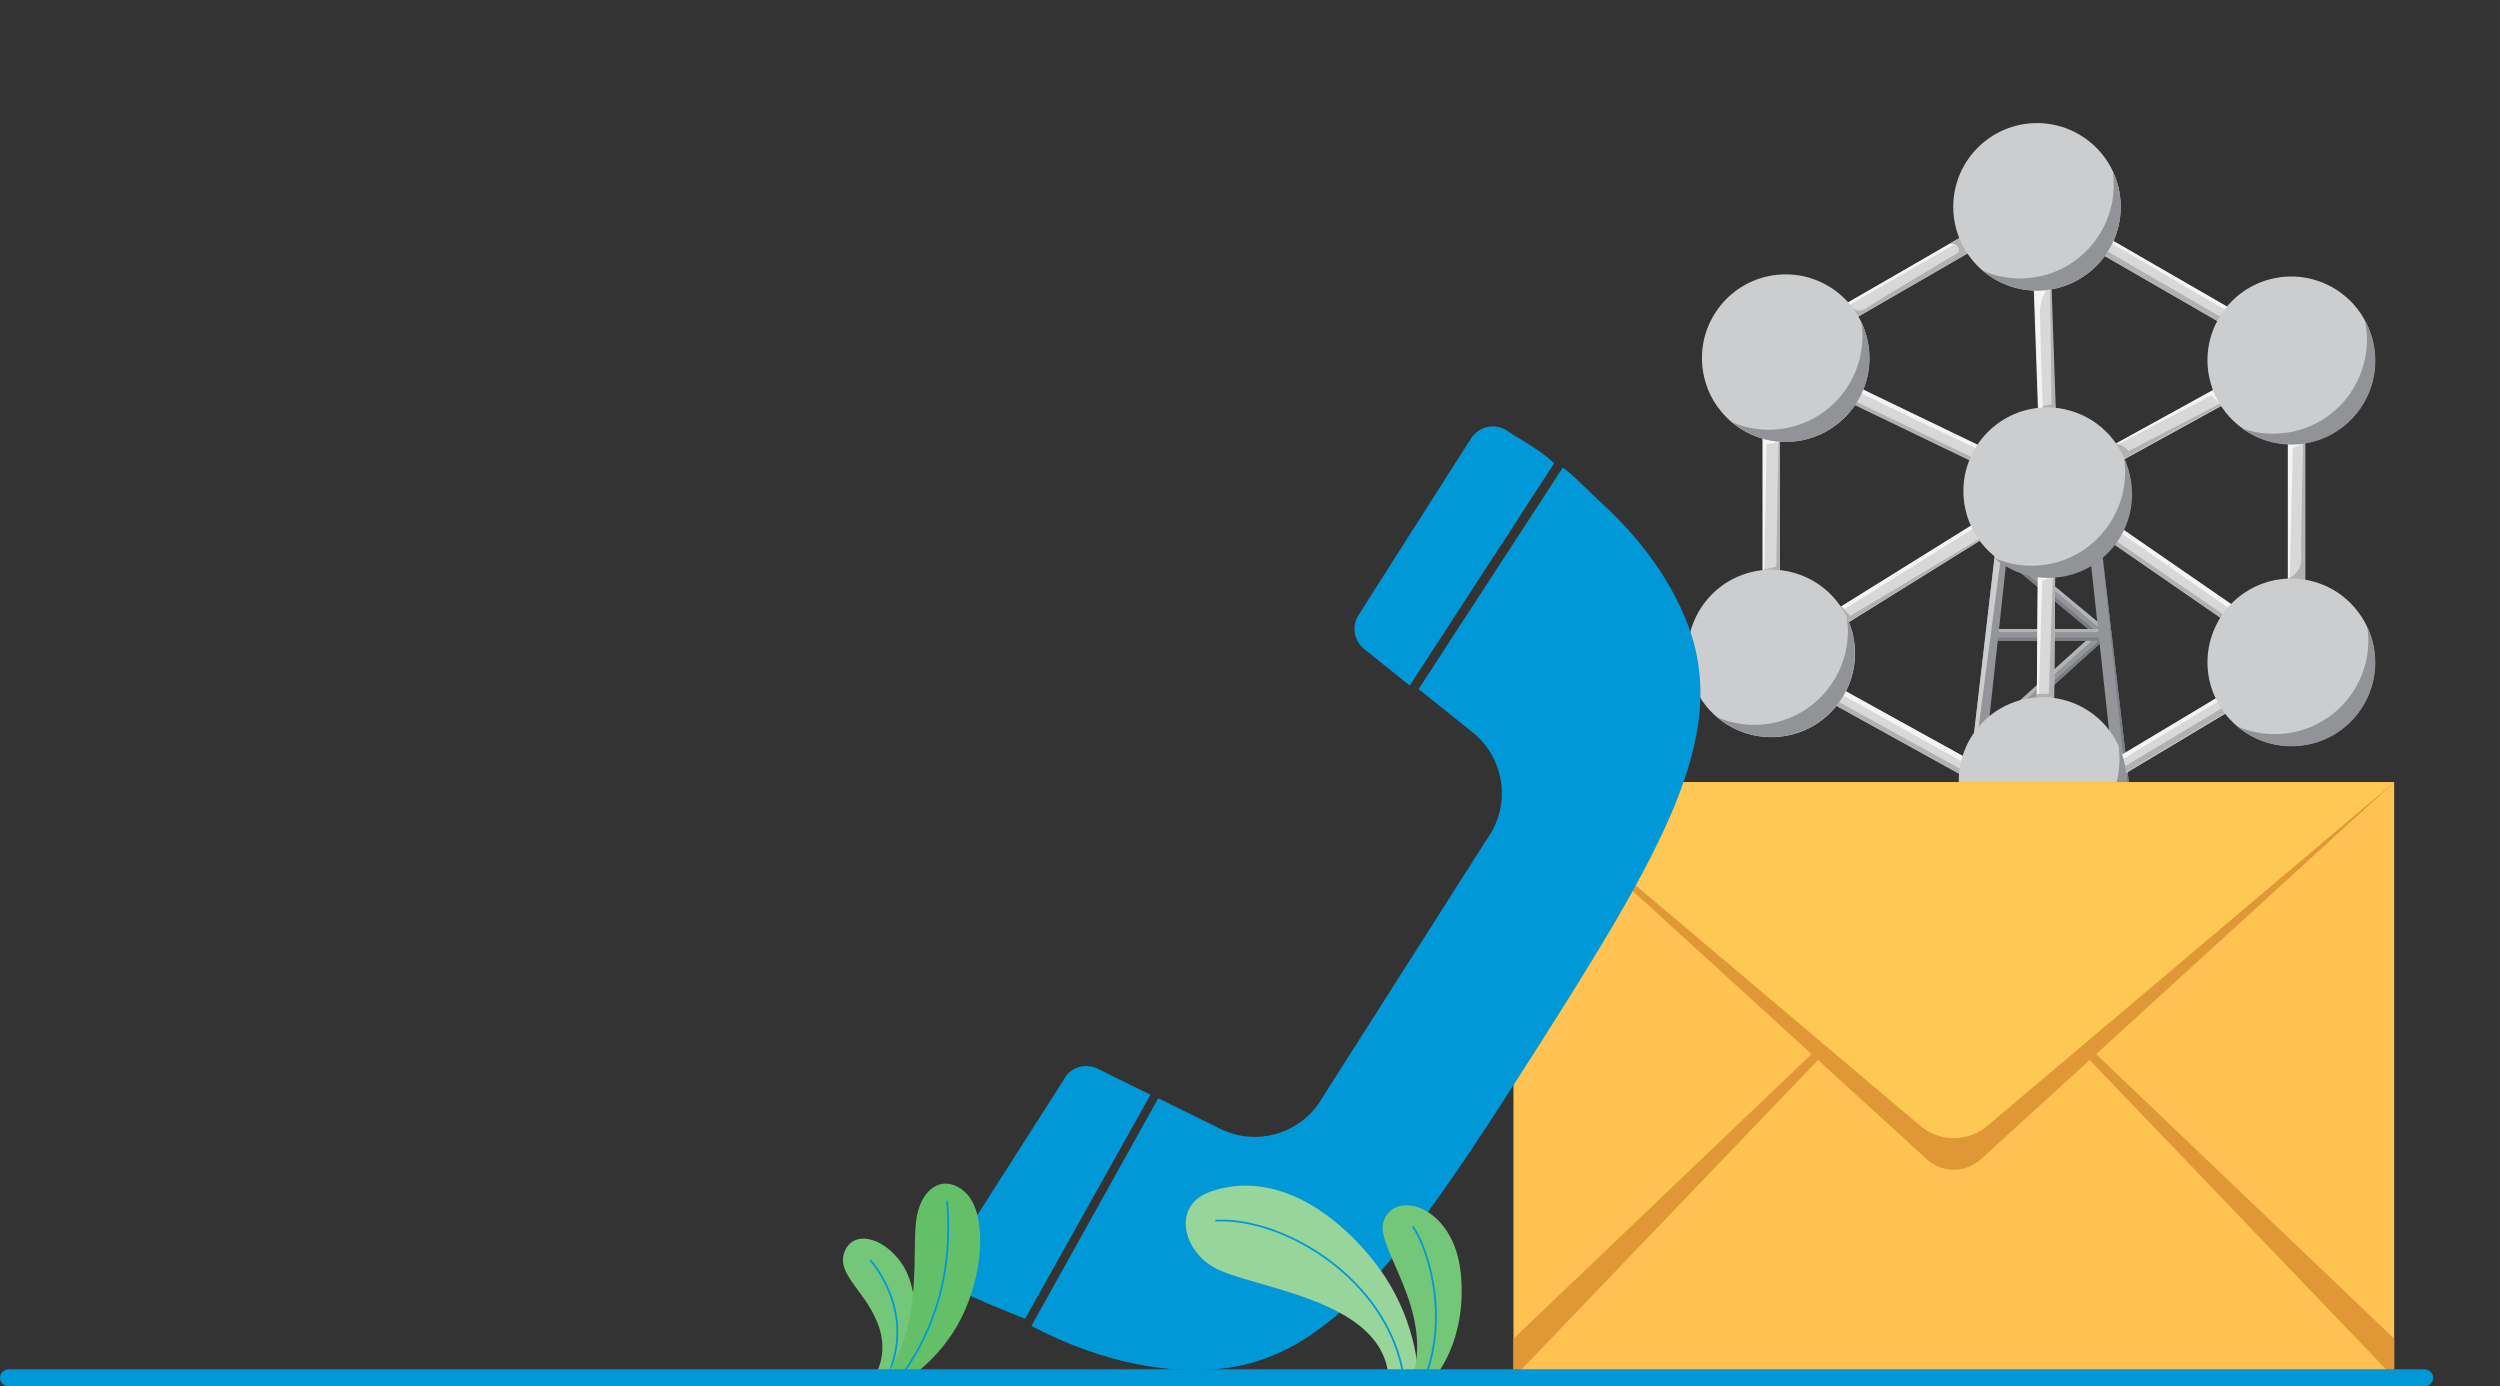 <?xml version="1.0" encoding="utf-8"?>
<!-- Generator: Adobe Illustrator 25.1.0, SVG Export Plug-In . SVG Version: 6.00 Build 0)  -->
<svg version="1.1" id="Layer_1" xmlns="http://www.w3.org/2000/svg" xmlns:xlink="http://www.w3.org/1999/xlink" x="0px" y="0px"
	 viewBox="0 0 1401.83 777.37" style="enable-background:new 0 0 1401.83 777.37;" xml:space="preserve">
<rect x="0" y="0" width="1401.83" height="777.37" fill="#333333" stroke="none"/>
<style type="text/css">
	.st0{fill:#ACD1E5;}
	.st1{fill:#939599;}
	.st2{fill:#7B7F84;}
	.st3{fill:#B2B4B7;}
	.st4{fill:#8A8E93;}
	.st5{fill:#7D8389;}
	.st6{fill:#CCCDCE;}
	.st7{fill:#D8D8D8;}
	.st8{fill:#F4F4F4;}
	.st9{fill:#B1B1B2;}
	.st10{fill:#919396;}
	.st11{fill:#FFC253;}
	.st12{fill:#E09736;}
	.st13{fill:#FFC854;}
	.st14{fill:#2F8DCC;}
	.st15{fill:#0098D7;}
	.st16{fill:#74C779;}
	.st17{fill:none;stroke:#0098D7;stroke-miterlimit:10;}
	.st18{fill:#63C069;}
	.st19{fill:#97D59B;}
</style>
<g>
	<path class="st0" d="M1088.12,426.37c-0.19,0.35-0.38,0.69-0.57,1.04v-1.63h124.74C1170.91,425.97,1129.52,426.17,1088.12,426.37z"
		/>
	<polygon class="st1" points="1110.96,421.03 1106.99,416.03 1176.13,353.47 1180.09,358.47 	"/>
	<path class="st2" d="M1110.96,421.03c-0.53-0.5-1.06-1-1.59-1.5c23.16-20.68,46.32-41.35,69.48-62.03
		c0.42,0.32,0.83,0.65,1.25,0.97L1110.96,421.03z"/>
	<path class="st3" d="M1107.97,417.26c-0.33-0.41-0.65-0.82-0.98-1.23l69.13-62.56c0.47,0.59,0.93,1.18,1.4,1.77
		C1154.34,375.91,1131.16,396.59,1107.97,417.26z"/>
	<polygon class="st1" points="1180.17,360.3 1123.57,313.37 1127.33,308.19 1183.93,355.12 	"/>
	<path class="st3" d="M1182.58,356.61c-18.77-15.65-37.55-31.3-56.32-46.94c0.36-0.49,0.72-0.99,1.07-1.48l56.6,46.93
		C1183.48,355.62,1183.03,356.12,1182.58,356.61z"/>
	<path class="st2" d="M1180.17,360.3l-56.6-46.93c0.16-0.59,0.32-1.17,0.47-1.76c19.09,15.69,38.18,31.37,57.28,47.06
		C1180.94,359.21,1180.55,359.76,1180.17,360.3z"/>
	<rect x="1078.64" y="553.2" class="st4" width="140.06" height="38.73"/>
	<path class="st5" d="M1218.7,591.93h-140.06c44.76-1.67,89.52-3.33,134.28-5c1.93-11.24,3.85-22.48,5.78-33.73V591.93z"/>
	<polygon class="st1" points="1190.73,477.6 1108.66,419.54 1112.05,414.08 1194.11,472.14 	"/>
	<path class="st2" d="M1190.73,477.6l-82.06-58.06c0.39-0.33,0.78-0.65,1.18-0.98c27.37,19.25,54.73,38.5,82.1,57.75
		C1191.54,476.74,1191.13,477.17,1190.73,477.6z"/>
	<path class="st3" d="M1192.93,473.39c-27.32-19.35-54.64-38.71-81.97-58.06c0.36-0.42,0.72-0.83,1.08-1.25l82.06,58.06
		C1193.72,472.55,1193.32,472.97,1192.93,473.39z"/>
	<polygon class="st1" points="1099.8,549.39 1096.38,543.95 1192.46,474.93 1195.88,480.37 	"/>
	<path class="st2" d="M1099.8,549.39c-0.43-0.58-0.86-1.15-1.28-1.73c32.02-22.91,64.03-45.82,96.05-68.73
		c0.44,0.48,0.88,0.96,1.32,1.44L1099.8,549.39z"/>
	<path class="st3" d="M1097.39,545.41c-0.34-0.49-0.67-0.98-1.01-1.47l96.08-69.02c0.29,0.42,0.57,0.85,0.86,1.27
		C1161.34,499.27,1129.37,522.34,1097.39,545.41z"/>
	<rect x="1115.32" y="352.7" class="st1" width="66.73" height="6.56"/>
	<rect x="1115.32" y="352.7" class="st3" width="66.73" height="1.64"/>
	<rect x="1115.32" y="357.5" class="st2" width="66.73" height="1.75"/>
	<rect x="1110.36" y="413.53" class="st1" width="78.56" height="6.56"/>
	<rect x="1110.36" y="418.14" class="st2" width="78.56" height="1.95"/>
	<rect x="1110.36" y="413.53" class="st3" width="78.56" height="1.8"/>
	<rect x="1102.86" y="474.37" class="st1" width="91.7" height="6.56"/>
	<rect x="1102.86" y="478.93" class="st2" width="91.7" height="2"/>
	<rect x="1102.47" y="474.37" class="st3" width="91.7" height="1.83"/>
	<path class="st1" d="M1178.18,305.06h-58.93c-9.62,82.72-19.23,165.44-28.85,248.15h116.63
		C1197.41,470.49,1187.79,387.78,1178.18,305.06z M1125.45,310.78c15.51,0.25,31.01,0.51,46.52,0.77
		c8.52,78.48,17.06,156.94,25.58,235.42h-97.69C1108.39,468.24,1116.93,389.51,1125.45,310.78z"/>
	<path class="st2" d="M1178.18,305.06l28.85,248.15H1090.4c37.75-1.09,75.51-2.17,113.26-3.26
		C1195.17,468.32,1186.67,386.69,1178.18,305.06z"/>
	<path class="st6" d="M1178.18,305.06h-58.93L1090.4,553.2c10.74-81.9,21.48-163.8,32.22-245.71
		C1141.14,306.68,1159.66,305.87,1178.18,305.06z"/>
	
		<rect x="1058.66" y="328.64" transform="matrix(0.484 -0.875 0.875 0.484 190.68 1141.402)" class="st7" width="9.68" height="160.64"/>
	<path class="st8" d="M1134.27,445.97c-47.25-26.27-94.51-52.54-141.76-78.81c1.02-0.44,2.04-0.89,3.06-1.33l140.55,77.79
		C1135.51,444.4,1134.89,445.19,1134.27,445.97z"/>
	<path class="st9" d="M1131.43,452.09L990.89,374.3c0.48-0.67,0.95-1.33,1.43-2c46.83,25.77,93.66,51.55,140.48,77.32
		C1132.34,450.45,1131.89,451.27,1131.43,452.09z"/>
	
		<rect x="1141.4" y="405.72" transform="matrix(0.858 -0.514 0.514 0.858 -37.451 685.809)" class="st7" width="157.55" height="9.68"/>
	<path class="st8" d="M1151.29,449.47c-0.39-0.86-0.78-1.72-1.17-2.57l135.14-80.99c0.47,0.42,0.94,0.83,1.4,1.25
		C1241.54,394.6,1196.41,422.03,1151.29,449.47z"/>
	<path class="st9" d="M1155.1,455.2c-0.82-0.75-1.64-1.5-2.47-2.25c45.47-27.21,90.95-54.42,136.42-81.63
		c0.39,0.97,0.78,1.93,1.18,2.9L1155.1,455.2z"/>
	<rect x="988.39" y="200.03" class="st7" width="9.68" height="170.04"/>
	<path class="st8" d="M988.39,370.07V200.03c3.23,15.88,6.46,31.77,9.68,47.65c-2.49,0.5-4.99,1.01-7.48,1.51
		C989.86,289.48,989.12,329.77,988.39,370.07z"/>
	<path class="st9" d="M998.07,370.07c-3.23-16.8-6.46-33.6-9.68-50.4c2.55-0.7,5.1-1.39,7.65-2.09
		c0.68-39.18,1.35-78.37,2.03-117.55V370.07z"/>
	<rect x="1282.9" y="200.03" class="st7" width="9.68" height="170.04"/>
	<path class="st8" d="M1285.65,251.35c-0.92,39.57-1.83,79.14-2.75,118.71V200.03c3.06,16.13,6.12,32.26,9.17,48.39
		C1289.93,249.4,1287.79,250.37,1285.65,251.35z"/>
	<path class="st9" d="M1292.59,370.07c-3.23-15.21-6.46-30.42-9.68-45.63c2.05-0.93,4.34-2.42,5.84-4.9
		c1.92-3.18,1.68-6.54,1.63-7.46c-0.34-6.45,0.68-50.73,2.22-112.05C1292.59,256.71,1292.59,313.39,1292.59,370.07z"/>
	
		<rect x="1209.27" y="72.5" transform="matrix(0.5 -0.866 0.866 0.5 470.64 1130.213)" class="st7" width="9.68" height="170.04"/>
	<path class="st9" d="M1285.32,204.22l-147.26-85.02c0.49-0.88,0.97-1.76,1.46-2.64c49.11,28.41,98.22,56.82,147.33,85.23
		C1286.35,202.6,1285.83,203.41,1285.32,204.22z"/>
	<path class="st8" d="M1288.78,197.89c-48.94-28.73-97.87-57.45-146.81-86.18c0.31-0.3,0.63-0.6,0.94-0.9l147.26,85.02
		C1289.7,196.52,1289.24,197.21,1288.78,197.89z"/>
	
		<rect x="981.84" y="152.68" transform="matrix(0.866 -0.5 0.5 0.866 64.183 554.559)" class="st7" width="170.04" height="9.68"/>
	<path class="st8" d="M992.2,196.69c-0.46-0.29-0.93-0.57-1.39-0.86l147.26-85.02c0.28,0.49,0.56,0.99,0.84,1.48
		C1090.01,140.43,1041.1,168.56,992.2,196.69z"/>
	<path class="st9" d="M1034.78,181.7c-1.09-8.92-0.54-11.65,0.45-11.95c1.38-0.41,3.07,3.99,6.9,4.36c2.29,0.22,4.12-1.1,4.9-1.64
		c4.53-3.13,24.07-14.83,51.29-31.02c0.06-0.27,0.39-1.98-0.68-3.33c-1.11-1.4-3.28-1.86-5.22-0.95c2.47-1.45,4.95-2.89,7.42-4.34
		c14.36-4.54,28.71-9.08,43.07-13.63C1106.87,140.04,1070.82,160.87,1034.78,181.7z"/>
	
		<rect x="1069.57" y="155.01" transform="matrix(0.434 -0.901 0.901 0.434 392.909 1102.463)" class="st7" width="9.68" height="166.64"/>
	<path class="st9" d="M1147.36,278.9l-150.09-72.41c0.27-0.57,0.54-1.14,0.81-1.72c50.06,24,100.12,48,150.19,72
		C1147.96,277.48,1147.66,278.19,1147.36,278.9z"/>
	<path class="st8" d="M1150.08,271.58c-50.05-23.94-100.1-47.88-150.15-71.83c0.52-0.66,1.03-1.32,1.55-1.99l150.09,72.41
		C1151.07,270.64,1150.57,271.11,1150.08,271.58z"/>
	
		<rect x="1141.9" y="117" transform="matrix(0.999 -0.035 0.035 0.999 -6.081 39.743)" class="st7" width="9.68" height="157.59"/>
	<path class="st9" d="M1143.27,228.15c2.37-0.5,4.74-1.01,7.11-1.51c-0.51-36.59-1.02-73.17-1.52-109.76l5.45,157.49
		C1150.62,258.96,1146.95,243.56,1143.27,228.15z"/>
	<path class="st8" d="M1144.62,274.7c-1.31-37.76-2.62-75.52-3.93-113.28c3.08-0.61,6.15-1.21,9.23-1.82
		c-1.53,1.66-3.5,4.23-4.77,7.77c-1.29,3.61-1.29,6.67-1.28,7.97c0.05,6.53,0.98,39.47,2.57,84.58
		C1145.84,264.85,1145.23,269.78,1144.62,274.7z"/>
	
		<rect x="1139.88" y="232.44" transform="matrix(0.876 -0.482 0.482 0.876 36.518 616.575)" class="st7" width="154.48" height="9.68"/>
	<path class="st8" d="M1240.06,221.7c-30.98,16.2-61.95,32.4-92.93,48.6l135.32-74.51l4.67,8.48
		c-14.16,7.38-28.33,14.76-42.49,22.14C1243.11,224.84,1241.58,223.27,1240.06,221.7z"/>
	<path class="st9" d="M1151.8,278.78c11.33-10.08,22.66-20.17,33.99-30.25c1.53,0.26,3.98,0.93,6.25,2.82
		c0.64,0.53,1.17,1.09,1.61,1.61c31.16-16.23,62.31-32.47,93.47-48.7L1151.8,278.78z"/>
	
		<rect x="1213.76" y="238.27" transform="matrix(0.568 -0.823 0.823 0.568 260.795 1141.737)" class="st7" width="9.68" height="168.07"/>
	<path class="st9" d="M1284.99,374.05l-138.28-95.53c0.16-0.75,0.32-1.51,0.47-2.26c46.32,31.79,92.63,63.58,138.95,95.38
		C1285.75,372.44,1285.37,373.24,1284.99,374.05z"/>
	<path class="st8" d="M1288.73,368.18c-46.22-32.2-92.43-64.4-138.65-96.6c0.71-0.34,1.42-0.68,2.14-1.03l138.28,95.53
		C1289.91,366.78,1289.32,367.48,1288.73,368.18z"/>
	
		<rect x="1065.21" y="351" transform="matrix(8.304174e-03 -1 1 8.304174e-03 781.893 1500.089)" class="st7" width="164.08" height="9.68"/>
	<path class="st8" d="M1145.21,325.8c-1.17,37.35-2.33,74.69-3.5,112.04l1.38-164.07c3.01,16.14,6.02,32.29,9.02,48.43
		C1149.82,323.39,1147.51,324.59,1145.21,325.8z"/>
	<path class="st9" d="M1151.4,437.91l-9.68-0.08c0.14-16.21,0.27-32.41,0.41-48.62c2.25-0.09,4.5-0.18,6.74-0.27
		c1.3-38.37,2.61-76.74,3.91-115.1L1151.4,437.91z"/>
	
		<rect x="979.48" y="317.09" transform="matrix(0.849 -0.528 0.528 0.849 -8.482 614.178)" class="st7" width="182.21" height="9.68"/>
	<path class="st8" d="M991.74,368.05c-0.35-0.7-0.71-1.4-1.06-2.09l154.7-96.26c0.4,0.56,0.8,1.12,1.21,1.68
		C1094.97,303.6,1043.35,335.82,991.74,368.05z"/>
	<path class="st9" d="M995.79,374.18l-5.12-8.22c13.93-8.74,27.86-17.49,41.78-26.23c1.68,1.88,3.36,3.77,5.04,5.65
		c37.66-22.49,75.33-44.97,112.99-67.46L995.79,374.18z"/>
	<path class="st6" d="M1189.18,116c0,5.33-0.88,10.45-2.52,15.22c-2.92,8.5-8.19,15.91-15.06,21.41
		c-8.04,6.46-18.27,10.34-29.39,10.34c-16.28,0-30.63-8.28-39.05-20.87c-2.65-3.95-4.71-8.3-6.06-12.98
		c-0.08-0.29-0.17-0.59-0.24-0.9c-1.04-3.9-1.61-8-1.61-12.23c0-25.94,21.03-46.97,46.97-46.97c0.48,0,0.96,0.01,1.43,0.02
		c2.88,0.08,5.69,0.42,8.41,1.02c2.82,0.61,5.54,1.45,8.15,2.54c15.8,6.54,27.25,21.46,28.79,39.23c0.08,0.81,0.13,1.63,0.16,2.46
		C1189.16,114.86,1189.18,115.43,1189.18,116z"/>
	<path class="st6" d="M1331.18,194.73c0.83,5.26,0.75,10.46-0.13,15.42c-1.56,8.85-5.63,16.99-11.55,23.49
		c-6.94,7.63-16.44,13.05-27.43,14.78c-16.08,2.53-31.54-3.42-41.82-14.55c-3.23-3.49-5.94-7.47-8.01-11.88
		c-0.13-0.27-0.26-0.56-0.38-0.85c-1.63-3.69-2.83-7.65-3.49-11.83c-4.03-25.63,13.48-49.66,39.11-53.69
		c0.48-0.08,0.95-0.14,1.41-0.2c2.86-0.36,5.69-0.46,8.47-0.3c2.88,0.16,5.7,0.57,8.44,1.25c16.62,4,30.25,16.97,34.53,34.29
		c0.21,0.79,0.39,1.59,0.54,2.4C1330.99,193.6,1331.09,194.16,1331.18,194.73z"/>
	<path class="st10" d="M1330.76,191.88c-0.13-0.55-0.27-1.11-0.41-1.64c-0.21-0.8-0.44-1.59-0.7-2.36c-0.95-2.97-2.2-5.78-3.67-8.42
		c1.23,5.64,1.51,11.26,0.94,16.7c-1.06,9.99-4.98,19.39-11.09,27.11c-7.16,9.05-17.35,15.82-29.48,18.6
		c-10.06,2.3-20.11,1.54-29.17-1.67c10.61,7.79,24.42,11.1,38.26,7.94c10.85-2.48,19.95-8.53,26.35-16.62
		c5.46-6.9,8.96-15.3,9.91-24.23C1332.23,202.26,1331.95,197.07,1330.76,191.88z"/>
	<path class="st10" d="M1188.6,108.69c-0.09-0.56-0.19-1.12-0.3-1.67c-0.15-0.81-0.33-1.62-0.54-2.4c-0.75-3.03-1.8-5.91-3.08-8.65
		c0.84,5.71,0.74,11.34-0.21,16.73c-1.75,9.9-6.29,19-12.92,26.28c-7.76,8.54-18.39,14.6-30.69,16.53
		c-10.2,1.6-20.17,0.15-28.99-3.67c10.05,8.5,23.6,12.75,37.62,10.54c10.99-1.73,20.49-7.14,27.43-14.78
		c5.93-6.51,9.99-14.64,11.55-23.49C1189.35,119.14,1189.42,113.95,1188.6,108.69z"/>
	<path class="st6" d="M1324.71,346.62c2.81,4.53,4.75,9.35,5.87,14.26c2,8.76,1.41,17.84-1.52,26.13
		c-3.43,9.73-10.08,18.41-19.54,24.27c-13.84,8.58-30.39,9.09-44.19,2.83c-4.33-1.96-8.38-4.58-11.99-7.84
		c-0.22-0.2-0.46-0.41-0.68-0.63c-2.94-2.76-5.58-5.95-7.81-9.54c-13.66-22.05-6.87-51,15.18-64.66c0.41-0.26,0.82-0.49,1.23-0.73
		c2.49-1.45,5.06-2.64,7.69-3.57c2.72-0.97,5.48-1.69,8.26-2.13c16.87-2.76,34.47,3.89,45.13,18.19c0.5,0.64,0.97,1.32,1.43,2.01
		C1324.1,345.66,1324.41,346.14,1324.71,346.62z"/>
	<path class="st6" d="M1188.3,418.92c2.15,4.87,3.41,9.92,3.83,14.94c0.76,8.95-1.08,17.86-5.14,25.67
		c-4.75,9.16-12.54,16.83-22.72,21.32c-14.9,6.57-31.36,4.78-44.15-3.34c-4.02-2.54-7.66-5.7-10.78-9.43
		c-0.19-0.23-0.39-0.47-0.58-0.72c-2.53-3.15-4.7-6.67-6.41-10.54c-10.46-23.74,0.29-51.46,24.03-61.92
		c0.44-0.2,0.88-0.37,1.32-0.55c2.67-1.08,5.38-1.91,8.11-2.46c2.82-0.58,5.66-0.91,8.48-0.96c17.09-0.39,33.59,8.65,42.17,24.29
		c0.4,0.71,0.78,1.44,1.14,2.18C1187.83,417.89,1188.07,418.4,1188.3,418.92z"/>
	<path class="st6" d="M1038.83,355.12c1.28,5.17,1.65,10.35,1.2,15.38c-0.79,8.95-4.14,17.41-9.48,24.4
		c-6.25,8.2-15.25,14.42-26.05,17.08c-15.81,3.9-31.72-0.69-42.92-10.89c-3.52-3.2-6.56-6.93-9-11.14
		c-0.15-0.26-0.31-0.54-0.45-0.81c-1.95-3.53-3.48-7.38-4.5-11.48c-6.22-25.18,9.15-50.64,34.33-56.86
		c0.47-0.12,0.93-0.22,1.39-0.32c2.82-0.61,5.62-0.95,8.41-1.03c2.88-0.09,5.73,0.08,8.52,0.51c16.9,2.56,31.6,14.3,37.35,31.18
		c0.28,0.77,0.52,1.55,0.74,2.35C1038.54,354.02,1038.69,354.57,1038.83,355.12z"/>
	<path class="st6" d="M1048.01,195.9c0.56,5.3,0.21,10.48-0.91,15.4c-2.01,8.76-6.49,16.68-12.73,22.87
		c-7.32,7.27-17.08,12.19-28.15,13.36c-16.19,1.7-31.32-5.03-41.02-16.67c-3.05-3.65-5.55-7.77-7.39-12.27
		c-0.11-0.28-0.23-0.57-0.33-0.87c-1.44-3.77-2.44-7.79-2.88-11.99c-2.71-25.8,16-48.91,41.79-51.62c0.48-0.05,0.95-0.09,1.42-0.13
		c2.87-0.22,5.7-0.17,8.47,0.13c2.87,0.31,5.67,0.86,8.37,1.68c16.39,4.85,29.34,18.49,32.73,36c0.17,0.8,0.3,1.61,0.41,2.43
		C1047.88,194.77,1047.95,195.33,1048.01,195.9z"/>
	<path class="st6" d="M1194.32,268.12c0.83,5.26,0.75,10.46-0.13,15.42c-1.56,8.85-5.63,16.99-11.55,23.49
		c-6.94,7.63-16.44,13.05-27.43,14.78c-16.08,2.53-31.54-3.42-41.82-14.55c-3.23-3.49-5.94-7.47-8.01-11.88
		c-0.13-0.27-0.26-0.56-0.38-0.85c-1.63-3.69-2.83-7.65-3.49-11.83c-4.03-25.63,13.48-49.66,39.11-53.69
		c0.48-0.08,0.95-0.14,1.41-0.2c2.86-0.36,5.69-0.46,8.47-0.3c2.88,0.16,5.7,0.57,8.44,1.25c16.62,4,30.25,16.97,34.53,34.29
		c0.21,0.79,0.39,1.59,0.54,2.4C1194.13,267,1194.23,267.56,1194.32,268.12z"/>
	<path class="st10" d="M1331.35,364.21c-0.09-0.56-0.19-1.12-0.3-1.67c-0.15-0.81-0.33-1.62-0.54-2.4c-0.75-3.03-1.8-5.91-3.08-8.65
		c0.84,5.71,0.74,11.34-0.21,16.73c-1.75,9.9-6.29,19-12.92,26.28c-7.76,8.54-18.39,14.6-30.69,16.53
		c-10.2,1.6-20.17,0.15-28.99-3.67c10.05,8.5,23.6,12.75,37.62,10.54c10.99-1.73,20.49-7.14,27.43-14.78
		c5.93-6.51,9.99-14.64,11.55-23.49C1332.1,374.67,1332.18,369.48,1331.35,364.21z"/>
	<path class="st10" d="M1039.52,359c-0.09-0.56-0.19-1.12-0.3-1.67c-0.15-0.81-0.33-1.62-0.54-2.4c-0.75-3.03-1.8-5.91-3.08-8.65
		c0.84,5.71,0.74,11.34-0.21,16.73c-1.75,9.9-6.29,19-12.92,26.28c-7.76,8.54-18.39,14.6-30.69,16.53
		c-10.2,1.6-20.17,0.15-28.99-3.67c10.05,8.5,23.6,12.75,37.62,10.54c10.99-1.73,20.49-7.14,27.43-14.78
		c5.93-6.51,9.99-14.64,11.55-23.49C1040.27,369.45,1040.35,364.26,1039.52,359z"/>
	<path class="st10" d="M1194.98,269.78c-0.09-0.56-0.19-1.12-0.3-1.67c-0.15-0.81-0.33-1.62-0.54-2.4c-0.75-3.03-1.8-5.91-3.08-8.65
		c0.84,5.71,0.74,11.34-0.21,16.73c-1.75,9.9-6.29,19-12.92,26.28c-7.76,8.54-18.39,14.6-30.69,16.53
		c-10.2,1.6-20.17,0.15-28.99-3.67c10.05,8.5,23.6,12.75,37.62,10.54c10.99-1.73,20.49-7.14,27.43-14.78
		c5.93-6.51,9.99-14.64,11.55-23.49C1195.73,280.24,1195.81,275.04,1194.98,269.78z"/>
	<path class="st10" d="M1047.69,193.52c-0.09-0.56-0.19-1.12-0.3-1.67c-0.15-0.81-0.33-1.62-0.54-2.4c-0.75-3.03-1.8-5.91-3.08-8.65
		c0.84,5.71,0.74,11.34-0.21,16.73c-1.75,9.9-6.29,19-12.92,26.28c-7.76,8.54-18.39,14.6-30.69,16.53
		c-10.2,1.6-20.17,0.15-28.99-3.67c10.05,8.5,23.6,12.75,37.62,10.54c10.99-1.73,20.49-7.14,27.43-14.78
		c5.93-6.51,9.99-14.64,11.55-23.49C1048.44,203.98,1048.52,198.78,1047.69,193.52z"/>
	<path class="st10" d="M1191.83,430.67c-0.09-0.56-0.19-1.12-0.3-1.67c-0.15-0.81-0.33-1.62-0.54-2.4c-0.75-3.03-1.8-5.91-3.08-8.65
		c0.84,5.71,0.74,11.34-0.21,16.73c-1.75,9.9-6.29,19-12.92,26.28c-7.76,8.54-18.39,14.6-30.69,16.53
		c-10.2,1.6-20.17,0.15-28.99-3.67c10.05,8.5,23.6,12.75,37.62,10.54c10.99-1.73,20.49-7.14,27.43-14.78
		c5.93-6.51,9.99-14.64,11.55-23.49C1192.58,441.13,1192.65,435.94,1191.83,430.67z"/>
</g>
<g id="XMLID_1771_">
	<rect id="XMLID_1769_" x="848.66" y="438.57" class="st11" width="493.83" height="334.01"/>
	<path id="XMLID_1073_" class="st12" d="M848.66,438.57l231.79,211.48c8.57,7.82,21.69,7.82,30.26,0l231.79-211.48H848.66z"/>
	<polygon id="XMLID_1800_" class="st12" points="1342.49,772.58 1095.57,514.88 1342.49,750.63 	"/>
	<polygon id="XMLID_1806_" class="st12" points="848.66,772.58 1095.57,514.88 848.66,750.63 	"/>
	<path id="XMLID_1773_" class="st13" d="M848.66,438.57l228.23,192.82c10.79,9.11,26.58,9.11,37.36,0l228.23-192.82H848.66z"/>
</g>
<g>
	<path id="XMLID_13_" class="st14" d="M567.77,720.11"/>
	<path id="XMLID_11_" class="st15" d="M795.45,386.4l18.38,14.73l11.98,9.6c16.72,13.4,21.23,36.95,10.64,55.58L739.2,619.1
		c-12.39,17.48-35.64,23.37-54.85,13.9l-27.37-13.49l-4.61-2.27l-2.91-1.44l-71.11,127.69c21.9,11.6,60.86,27.73,103.41,24.27
		c65.11-5.3,107.5-65.85,179.21-178.51c71.71-112.67,108.6-176.71,85.84-237.94c-11.02-29.65-30.97-52.96-48.61-69.12
		c-8.31-7.61-15.76-15.68-21.88-20.03"/>
	<path id="XMLID_3344_" class="st15" d="M790.48,384.42l-25.55-20.48c-5.76-4.62-7.12-12.84-3.16-19.07l33.34-52.39l30.12-47.21
		c4.58-6.55,13.62-8.22,20.2-3.54c6.48,4.61,17.21,9.75,26.07,18.01L790.48,384.42z"/>
	<path id="XMLID_3349_" class="st15" d="M574.8,739.5c-11.23-4.53-29.07-11.66-35.98-15.57c-7-3.96-9.32-12.81-5.39-19.72
		l64.81-101.57c4.26-4.8,11.27-6.31,17.2-3.39l29.67,14.62L574.8,739.5z"/>
</g>
<g>
	<g id="XMLID_2114_">
		<path id="XMLID_2113_" class="st16" d="M489.84,772.58c0,0,8.39-11.31,3.34-27.56c-6.54-21.02-26.04-30.73-19-44.48
			c5.85-11.44,23.34-5.65,32.61,9.77c8.9,14.82,9.59,46.04-4.48,62.28H489.84z"/>
		<path id="XMLID_2115_" class="st17" d="M487.93,706.53c0,0,26.85,29.04,9.27,66.05"/>
	</g>
	<g id="XMLID_2116_">
		<path id="XMLID_2110_" class="st18" d="M509.74,772.58c0,0,20.28-12.38,31.39-37.97c11.11-25.59,11.59-55.53,0-66.15
			c-10.83-9.92-23.66-3.86-27.04,13.52c-3.38,17.38,4.35,61.46-18.35,90.61H509.74z"/>
		<path id="XMLID_2112_" class="st17" d="M530.98,673.28c0,0,3.38,26.21-4.35,54.15c-7.73,27.94-22.21,45.15-22.21,45.15"/>
	</g>
</g>
<g>
	<g id="XMLID_1587_">
		<path id="XMLID_1526_" class="st19" d="M795.26,772.58c0,0,0.45-35.78-27.93-69.12c-28.38-33.34-60.85-45.27-88.89-35.16
			c-20.88,7.53-15.52,31.7,1.56,42c20.21,12.19,95.9,17.12,98.6,62.28H795.26z"/>
		<path id="XMLID_1552_" class="st17" d="M681.44,684.46c38.56-2.19,97.6,33.34,105.71,88.12"/>
	</g>
	<g id="XMLID_1535_">
		<path id="XMLID_1566_" class="st16" d="M804.07,772.58c0,0,18.67-19.91,15.07-58.26c-3.6-38.35-37.33-47.87-43.39-29.33
			c-4.77,14.58,28.08,48.56,16.36,87.59H804.07z"/>
		<path id="XMLID_1568_" class="st17" d="M792.1,687.7c7.24,9.37,21.15,47.69,6.96,84.88"/>
	</g>
</g>
<path id="XMLID_2128_" class="st15" d="M1359.19,777.37H5.17c-2.86,0-5.17-2.14-5.17-4.79l0,0c0-2.64,2.31-4.79,5.17-4.79h1354.02
	c2.86,0,5.17,2.14,5.17,4.79l0,0C1364.37,775.22,1362.05,777.37,1359.19,777.37z"/>
</svg>
